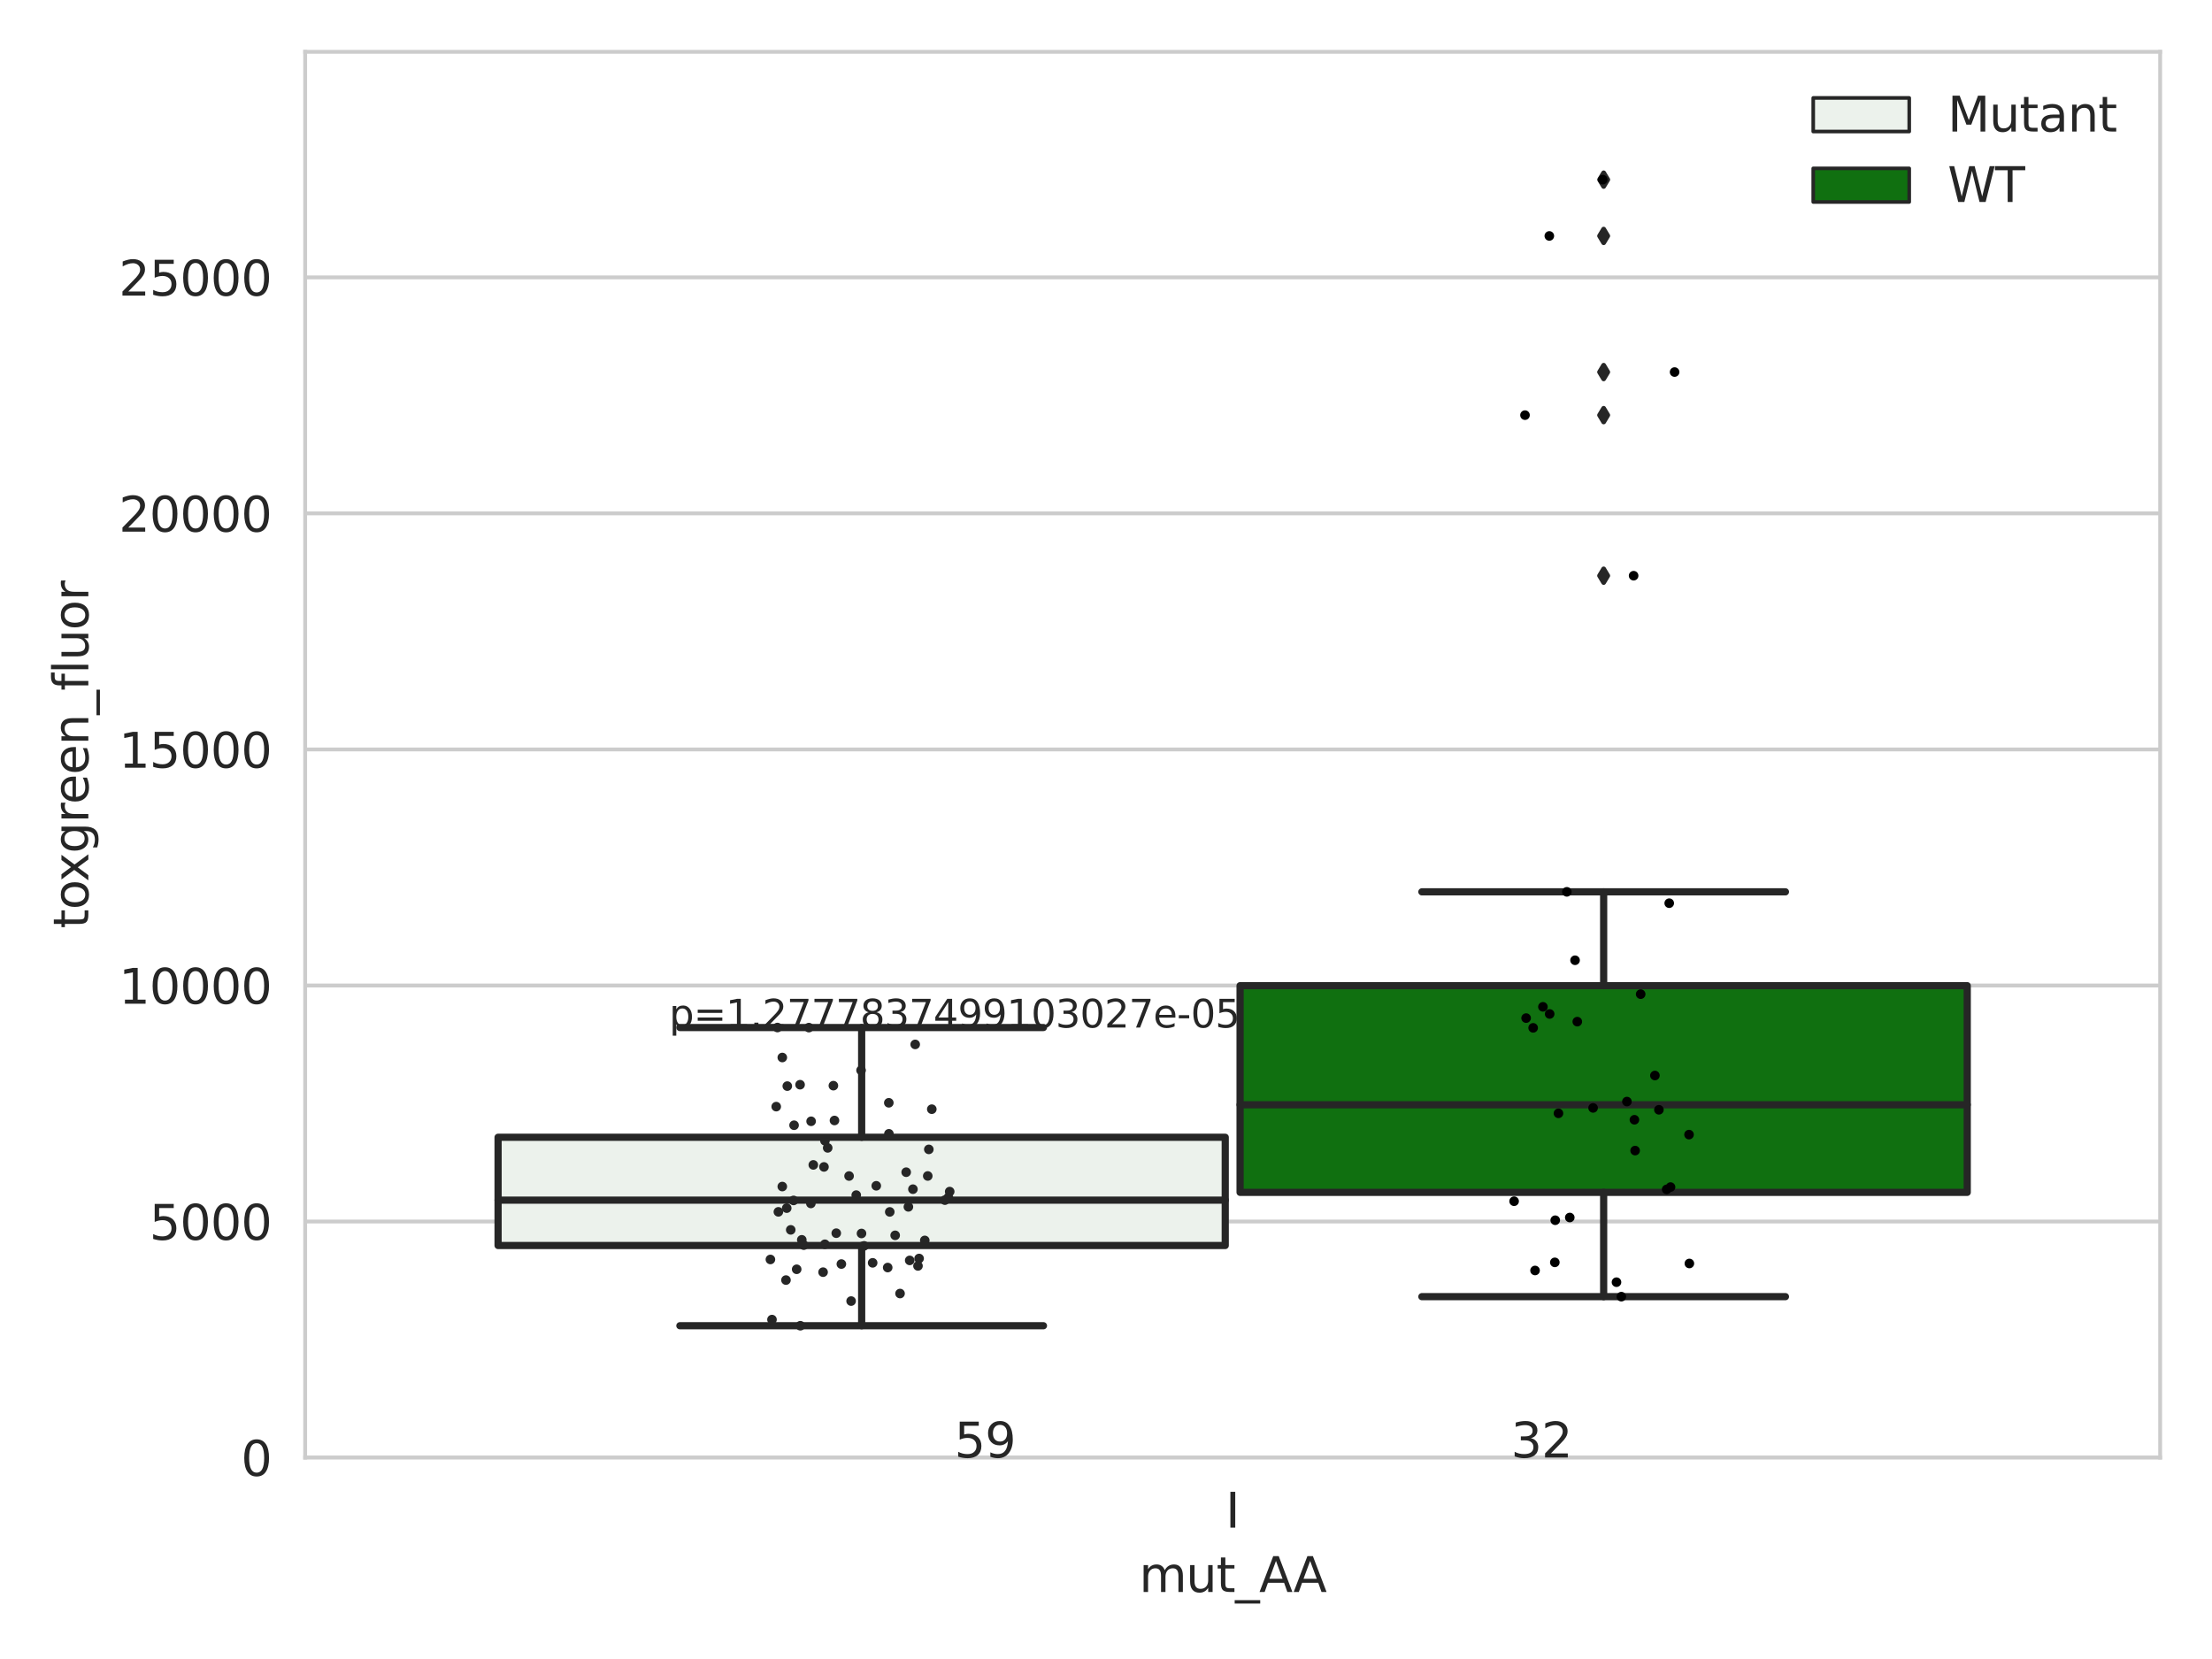 <?xml version="1.0" encoding="utf-8" standalone="no"?>
<!DOCTYPE svg PUBLIC "-//W3C//DTD SVG 1.1//EN"
  "http://www.w3.org/Graphics/SVG/1.1/DTD/svg11.dtd">
<svg xmlns:xlink="http://www.w3.org/1999/xlink" width="460.8pt" height="345.6pt" viewBox="0 0 460.8 345.6" xmlns="http://www.w3.org/2000/svg" version="1.1">
 <defs>
  <style type="text/css">*{stroke-linejoin: round; stroke-linecap: butt}</style>
 </defs>
 <g id="figure_1">
  <g id="patch_1">
   <path d="M 0 345.6 
L 460.8 345.6 
L 460.8 0 
L 0 0 
z
" style="fill: #ffffff"/>
  </g>
  <g id="axes_1">
   <g id="patch_2">
    <path d="M 63.571 303.64 
L 450 303.64 
L 450 10.8 
L 63.571 10.8 
z
" style="fill: #ffffff"/>
   </g>
   <g id="matplotlib.axis_1">
    <g id="xtick_1">
     <g id="text_1">
      <!-- I -->
      <g style="fill: #262626" transform="translate(255.311 318.238)scale(0.1 -0.1)">
       <defs>
        <path id="DejaVuSans-49" d="M 628 4666 
L 1259 4666 
L 1259 0 
L 628 0 
L 628 4666 
z
" transform="scale(0.016)"/>
       </defs>
       <use xlink:href="#DejaVuSans-49"/>
      </g>
     </g>
    </g>
    <g id="text_2">
     <!-- mut_AA -->
     <g style="fill: #262626" transform="translate(237.308 331.638)scale(0.1 -0.1)">
      <defs>
       <path id="DejaVuSans-6d" d="M 3328 2828 
Q 3544 3216 3844 3400 
Q 4144 3584 4550 3584 
Q 5097 3584 5394 3201 
Q 5691 2819 5691 2113 
L 5691 0 
L 5113 0 
L 5113 2094 
Q 5113 2597 4934 2840 
Q 4756 3084 4391 3084 
Q 3944 3084 3684 2787 
Q 3425 2491 3425 1978 
L 3425 0 
L 2847 0 
L 2847 2094 
Q 2847 2600 2669 2842 
Q 2491 3084 2119 3084 
Q 1678 3084 1418 2786 
Q 1159 2488 1159 1978 
L 1159 0 
L 581 0 
L 581 3500 
L 1159 3500 
L 1159 2956 
Q 1356 3278 1631 3431 
Q 1906 3584 2284 3584 
Q 2666 3584 2933 3390 
Q 3200 3197 3328 2828 
z
" transform="scale(0.016)"/>
       <path id="DejaVuSans-75" d="M 544 1381 
L 544 3500 
L 1119 3500 
L 1119 1403 
Q 1119 906 1312 657 
Q 1506 409 1894 409 
Q 2359 409 2629 706 
Q 2900 1003 2900 1516 
L 2900 3500 
L 3475 3500 
L 3475 0 
L 2900 0 
L 2900 538 
Q 2691 219 2414 64 
Q 2138 -91 1772 -91 
Q 1169 -91 856 284 
Q 544 659 544 1381 
z
M 1991 3584 
L 1991 3584 
z
" transform="scale(0.016)"/>
       <path id="DejaVuSans-74" d="M 1172 4494 
L 1172 3500 
L 2356 3500 
L 2356 3053 
L 1172 3053 
L 1172 1153 
Q 1172 725 1289 603 
Q 1406 481 1766 481 
L 2356 481 
L 2356 0 
L 1766 0 
Q 1100 0 847 248 
Q 594 497 594 1153 
L 594 3053 
L 172 3053 
L 172 3500 
L 594 3500 
L 594 4494 
L 1172 4494 
z
" transform="scale(0.016)"/>
       <path id="DejaVuSans-5f" d="M 3263 -1063 
L 3263 -1509 
L -63 -1509 
L -63 -1063 
L 3263 -1063 
z
" transform="scale(0.016)"/>
       <path id="DejaVuSans-41" d="M 2188 4044 
L 1331 1722 
L 3047 1722 
L 2188 4044 
z
M 1831 4666 
L 2547 4666 
L 4325 0 
L 3669 0 
L 3244 1197 
L 1141 1197 
L 716 0 
L 50 0 
L 1831 4666 
z
" transform="scale(0.016)"/>
      </defs>
      <use xlink:href="#DejaVuSans-6d"/>
      <use xlink:href="#DejaVuSans-75" x="97.412"/>
      <use xlink:href="#DejaVuSans-74" x="160.791"/>
      <use xlink:href="#DejaVuSans-5f" x="200"/>
      <use xlink:href="#DejaVuSans-41" x="250"/>
      <use xlink:href="#DejaVuSans-41" x="321.158"/>
     </g>
    </g>
   </g>
   <g id="matplotlib.axis_2">
    <g id="ytick_1">
     <g id="line2d_1">
      <path d="M 63.571 303.64 
L 450 303.64 
" clip-path="url(#p06ca9dc92d)" style="fill: none; stroke: #cccccc; stroke-width: 0.8; stroke-linecap: round"/>
     </g>
     <g id="text_3">
      <!-- 0 -->
      <g style="fill: #262626" transform="translate(50.209 307.439)scale(0.1 -0.1)">
       <defs>
        <path id="DejaVuSans-30" d="M 2034 4250 
Q 1547 4250 1301 3770 
Q 1056 3291 1056 2328 
Q 1056 1369 1301 889 
Q 1547 409 2034 409 
Q 2525 409 2770 889 
Q 3016 1369 3016 2328 
Q 3016 3291 2770 3770 
Q 2525 4250 2034 4250 
z
M 2034 4750 
Q 2819 4750 3233 4129 
Q 3647 3509 3647 2328 
Q 3647 1150 3233 529 
Q 2819 -91 2034 -91 
Q 1250 -91 836 529 
Q 422 1150 422 2328 
Q 422 3509 836 4129 
Q 1250 4750 2034 4750 
z
" transform="scale(0.016)"/>
       </defs>
       <use xlink:href="#DejaVuSans-30"/>
      </g>
     </g>
    </g>
    <g id="ytick_2">
     <g id="line2d_2">
      <path d="M 63.571 254.468 
L 450 254.468 
" clip-path="url(#p06ca9dc92d)" style="fill: none; stroke: #cccccc; stroke-width: 0.8; stroke-linecap: round"/>
     </g>
     <g id="text_4">
      <!-- 5000 -->
      <g style="fill: #262626" transform="translate(31.121 258.267)scale(0.1 -0.1)">
       <defs>
        <path id="DejaVuSans-35" d="M 691 4666 
L 3169 4666 
L 3169 4134 
L 1269 4134 
L 1269 2991 
Q 1406 3038 1543 3061 
Q 1681 3084 1819 3084 
Q 2600 3084 3056 2656 
Q 3513 2228 3513 1497 
Q 3513 744 3044 326 
Q 2575 -91 1722 -91 
Q 1428 -91 1123 -41 
Q 819 9 494 109 
L 494 744 
Q 775 591 1075 516 
Q 1375 441 1709 441 
Q 2250 441 2565 725 
Q 2881 1009 2881 1497 
Q 2881 1984 2565 2268 
Q 2250 2553 1709 2553 
Q 1456 2553 1204 2497 
Q 953 2441 691 2322 
L 691 4666 
z
" transform="scale(0.016)"/>
       </defs>
       <use xlink:href="#DejaVuSans-35"/>
       <use xlink:href="#DejaVuSans-30" x="63.623"/>
       <use xlink:href="#DejaVuSans-30" x="127.246"/>
       <use xlink:href="#DejaVuSans-30" x="190.869"/>
      </g>
     </g>
    </g>
    <g id="ytick_3">
     <g id="line2d_3">
      <path d="M 63.571 205.296 
L 450 205.296 
" clip-path="url(#p06ca9dc92d)" style="fill: none; stroke: #cccccc; stroke-width: 0.8; stroke-linecap: round"/>
     </g>
     <g id="text_5">
      <!-- 10000 -->
      <g style="fill: #262626" transform="translate(24.759 209.095)scale(0.1 -0.1)">
       <defs>
        <path id="DejaVuSans-31" d="M 794 531 
L 1825 531 
L 1825 4091 
L 703 3866 
L 703 4441 
L 1819 4666 
L 2450 4666 
L 2450 531 
L 3481 531 
L 3481 0 
L 794 0 
L 794 531 
z
" transform="scale(0.016)"/>
       </defs>
       <use xlink:href="#DejaVuSans-31"/>
       <use xlink:href="#DejaVuSans-30" x="63.623"/>
       <use xlink:href="#DejaVuSans-30" x="127.246"/>
       <use xlink:href="#DejaVuSans-30" x="190.869"/>
       <use xlink:href="#DejaVuSans-30" x="254.492"/>
      </g>
     </g>
    </g>
    <g id="ytick_4">
     <g id="line2d_4">
      <path d="M 63.571 156.124 
L 450 156.124 
" clip-path="url(#p06ca9dc92d)" style="fill: none; stroke: #cccccc; stroke-width: 0.8; stroke-linecap: round"/>
     </g>
     <g id="text_6">
      <!-- 15000 -->
      <g style="fill: #262626" transform="translate(24.759 159.923)scale(0.1 -0.1)">
       <use xlink:href="#DejaVuSans-31"/>
       <use xlink:href="#DejaVuSans-35" x="63.623"/>
       <use xlink:href="#DejaVuSans-30" x="127.246"/>
       <use xlink:href="#DejaVuSans-30" x="190.869"/>
       <use xlink:href="#DejaVuSans-30" x="254.492"/>
      </g>
     </g>
    </g>
    <g id="ytick_5">
     <g id="line2d_5">
      <path d="M 63.571 106.952 
L 450 106.952 
" clip-path="url(#p06ca9dc92d)" style="fill: none; stroke: #cccccc; stroke-width: 0.8; stroke-linecap: round"/>
     </g>
     <g id="text_7">
      <!-- 20000 -->
      <g style="fill: #262626" transform="translate(24.759 110.751)scale(0.1 -0.1)">
       <defs>
        <path id="DejaVuSans-32" d="M 1228 531 
L 3431 531 
L 3431 0 
L 469 0 
L 469 531 
Q 828 903 1448 1529 
Q 2069 2156 2228 2338 
Q 2531 2678 2651 2914 
Q 2772 3150 2772 3378 
Q 2772 3750 2511 3984 
Q 2250 4219 1831 4219 
Q 1534 4219 1204 4116 
Q 875 4013 500 3803 
L 500 4441 
Q 881 4594 1212 4672 
Q 1544 4750 1819 4750 
Q 2544 4750 2975 4387 
Q 3406 4025 3406 3419 
Q 3406 3131 3298 2873 
Q 3191 2616 2906 2266 
Q 2828 2175 2409 1742 
Q 1991 1309 1228 531 
z
" transform="scale(0.016)"/>
       </defs>
       <use xlink:href="#DejaVuSans-32"/>
       <use xlink:href="#DejaVuSans-30" x="63.623"/>
       <use xlink:href="#DejaVuSans-30" x="127.246"/>
       <use xlink:href="#DejaVuSans-30" x="190.869"/>
       <use xlink:href="#DejaVuSans-30" x="254.492"/>
      </g>
     </g>
    </g>
    <g id="ytick_6">
     <g id="line2d_6">
      <path d="M 63.571 57.78 
L 450 57.78 
" clip-path="url(#p06ca9dc92d)" style="fill: none; stroke: #cccccc; stroke-width: 0.8; stroke-linecap: round"/>
     </g>
     <g id="text_8">
      <!-- 25000 -->
      <g style="fill: #262626" transform="translate(24.759 61.58)scale(0.1 -0.1)">
       <use xlink:href="#DejaVuSans-32"/>
       <use xlink:href="#DejaVuSans-35" x="63.623"/>
       <use xlink:href="#DejaVuSans-30" x="127.246"/>
       <use xlink:href="#DejaVuSans-30" x="190.869"/>
       <use xlink:href="#DejaVuSans-30" x="254.492"/>
      </g>
     </g>
    </g>
    <g id="text_9">
     <!-- toxgreen_fluor -->
     <g style="fill: #262626" transform="translate(18.401 193.415)rotate(-90)scale(0.1 -0.1)">
      <defs>
       <path id="DejaVuSans-6f" d="M 1959 3097 
Q 1497 3097 1228 2736 
Q 959 2375 959 1747 
Q 959 1119 1226 758 
Q 1494 397 1959 397 
Q 2419 397 2687 759 
Q 2956 1122 2956 1747 
Q 2956 2369 2687 2733 
Q 2419 3097 1959 3097 
z
M 1959 3584 
Q 2709 3584 3137 3096 
Q 3566 2609 3566 1747 
Q 3566 888 3137 398 
Q 2709 -91 1959 -91 
Q 1206 -91 779 398 
Q 353 888 353 1747 
Q 353 2609 779 3096 
Q 1206 3584 1959 3584 
z
" transform="scale(0.016)"/>
       <path id="DejaVuSans-78" d="M 3513 3500 
L 2247 1797 
L 3578 0 
L 2900 0 
L 1881 1375 
L 863 0 
L 184 0 
L 1544 1831 
L 300 3500 
L 978 3500 
L 1906 2253 
L 2834 3500 
L 3513 3500 
z
" transform="scale(0.016)"/>
       <path id="DejaVuSans-67" d="M 2906 1791 
Q 2906 2416 2648 2759 
Q 2391 3103 1925 3103 
Q 1463 3103 1205 2759 
Q 947 2416 947 1791 
Q 947 1169 1205 825 
Q 1463 481 1925 481 
Q 2391 481 2648 825 
Q 2906 1169 2906 1791 
z
M 3481 434 
Q 3481 -459 3084 -895 
Q 2688 -1331 1869 -1331 
Q 1566 -1331 1297 -1286 
Q 1028 -1241 775 -1147 
L 775 -588 
Q 1028 -725 1275 -790 
Q 1522 -856 1778 -856 
Q 2344 -856 2625 -561 
Q 2906 -266 2906 331 
L 2906 616 
Q 2728 306 2450 153 
Q 2172 0 1784 0 
Q 1141 0 747 490 
Q 353 981 353 1791 
Q 353 2603 747 3093 
Q 1141 3584 1784 3584 
Q 2172 3584 2450 3431 
Q 2728 3278 2906 2969 
L 2906 3500 
L 3481 3500 
L 3481 434 
z
" transform="scale(0.016)"/>
       <path id="DejaVuSans-72" d="M 2631 2963 
Q 2534 3019 2420 3045 
Q 2306 3072 2169 3072 
Q 1681 3072 1420 2755 
Q 1159 2438 1159 1844 
L 1159 0 
L 581 0 
L 581 3500 
L 1159 3500 
L 1159 2956 
Q 1341 3275 1631 3429 
Q 1922 3584 2338 3584 
Q 2397 3584 2469 3576 
Q 2541 3569 2628 3553 
L 2631 2963 
z
" transform="scale(0.016)"/>
       <path id="DejaVuSans-65" d="M 3597 1894 
L 3597 1613 
L 953 1613 
Q 991 1019 1311 708 
Q 1631 397 2203 397 
Q 2534 397 2845 478 
Q 3156 559 3463 722 
L 3463 178 
Q 3153 47 2828 -22 
Q 2503 -91 2169 -91 
Q 1331 -91 842 396 
Q 353 884 353 1716 
Q 353 2575 817 3079 
Q 1281 3584 2069 3584 
Q 2775 3584 3186 3129 
Q 3597 2675 3597 1894 
z
M 3022 2063 
Q 3016 2534 2758 2815 
Q 2500 3097 2075 3097 
Q 1594 3097 1305 2825 
Q 1016 2553 972 2059 
L 3022 2063 
z
" transform="scale(0.016)"/>
       <path id="DejaVuSans-6e" d="M 3513 2113 
L 3513 0 
L 2938 0 
L 2938 2094 
Q 2938 2591 2744 2837 
Q 2550 3084 2163 3084 
Q 1697 3084 1428 2787 
Q 1159 2491 1159 1978 
L 1159 0 
L 581 0 
L 581 3500 
L 1159 3500 
L 1159 2956 
Q 1366 3272 1645 3428 
Q 1925 3584 2291 3584 
Q 2894 3584 3203 3211 
Q 3513 2838 3513 2113 
z
" transform="scale(0.016)"/>
       <path id="DejaVuSans-66" d="M 2375 4863 
L 2375 4384 
L 1825 4384 
Q 1516 4384 1395 4259 
Q 1275 4134 1275 3809 
L 1275 3500 
L 2222 3500 
L 2222 3053 
L 1275 3053 
L 1275 0 
L 697 0 
L 697 3053 
L 147 3053 
L 147 3500 
L 697 3500 
L 697 3744 
Q 697 4328 969 4595 
Q 1241 4863 1831 4863 
L 2375 4863 
z
" transform="scale(0.016)"/>
       <path id="DejaVuSans-6c" d="M 603 4863 
L 1178 4863 
L 1178 0 
L 603 0 
L 603 4863 
z
" transform="scale(0.016)"/>
      </defs>
      <use xlink:href="#DejaVuSans-74"/>
      <use xlink:href="#DejaVuSans-6f" x="39.209"/>
      <use xlink:href="#DejaVuSans-78" x="97.266"/>
      <use xlink:href="#DejaVuSans-67" x="156.445"/>
      <use xlink:href="#DejaVuSans-72" x="219.922"/>
      <use xlink:href="#DejaVuSans-65" x="258.785"/>
      <use xlink:href="#DejaVuSans-65" x="320.309"/>
      <use xlink:href="#DejaVuSans-6e" x="381.832"/>
      <use xlink:href="#DejaVuSans-5f" x="445.211"/>
      <use xlink:href="#DejaVuSans-66" x="495.211"/>
      <use xlink:href="#DejaVuSans-6c" x="530.416"/>
      <use xlink:href="#DejaVuSans-75" x="558.199"/>
      <use xlink:href="#DejaVuSans-6f" x="621.578"/>
      <use xlink:href="#DejaVuSans-72" x="682.76"/>
     </g>
    </g>
   </g>
   <g id="patch_3">
    <path d="M 103.76 259.462 
L 255.24 259.462 
L 255.24 236.916 
L 103.76 236.916 
L 103.76 259.462 
z
" clip-path="url(#p06ca9dc92d)" style="fill: #ecf2ec; stroke: #262626; stroke-width: 1.5; stroke-linejoin: miter"/>
   </g>
   <g id="patch_4">
    <path d="M 258.331 248.389 
L 409.811 248.389 
L 409.811 205.337 
L 258.331 205.337 
L 258.331 248.389 
z
" clip-path="url(#p06ca9dc92d)" style="fill: #107010; stroke: #262626; stroke-width: 1.5; stroke-linejoin: miter"/>
   </g>
   <g id="patch_5">
    <path d="M 256.786 303.64 
L 256.786 303.64 
L 256.786 303.64 
L 256.786 303.64 
z
" clip-path="url(#p06ca9dc92d)" style="fill: #ecf2ec; stroke: #262626; stroke-width: 0.75; stroke-linejoin: miter"/>
   </g>
   <g id="patch_6">
    <path d="M 256.786 303.64 
L 256.786 303.64 
L 256.786 303.64 
L 256.786 303.64 
z
" clip-path="url(#p06ca9dc92d)" style="fill: #107010; stroke: #262626; stroke-width: 0.75; stroke-linejoin: miter"/>
   </g>
   <g id="PathCollection_1"/>
   <g id="PathCollection_2"/>
   <g id="line2d_7">
    <path d="M 179.5 259.462 
L 179.5 276.173 
" clip-path="url(#p06ca9dc92d)" style="fill: none; stroke: #262626; stroke-width: 1.5; stroke-linecap: round"/>
   </g>
   <g id="line2d_8">
    <path d="M 179.5 236.916 
L 179.5 214.052 
" clip-path="url(#p06ca9dc92d)" style="fill: none; stroke: #262626; stroke-width: 1.5; stroke-linecap: round"/>
   </g>
   <g id="line2d_9">
    <path d="M 141.63 276.173 
L 217.37 276.173 
" clip-path="url(#p06ca9dc92d)" style="fill: none; stroke: #262626; stroke-width: 1.5; stroke-linecap: round"/>
   </g>
   <g id="line2d_10">
    <path d="M 141.63 214.052 
L 217.37 214.052 
" clip-path="url(#p06ca9dc92d)" style="fill: none; stroke: #262626; stroke-width: 1.5; stroke-linecap: round"/>
   </g>
   <g id="line2d_11"/>
   <g id="line2d_12">
    <path d="M 334.071 248.389 
L 334.071 270.116 
" clip-path="url(#p06ca9dc92d)" style="fill: none; stroke: #262626; stroke-width: 1.5; stroke-linecap: round"/>
   </g>
   <g id="line2d_13">
    <path d="M 334.071 205.337 
L 334.071 185.786 
" clip-path="url(#p06ca9dc92d)" style="fill: none; stroke: #262626; stroke-width: 1.5; stroke-linecap: round"/>
   </g>
   <g id="line2d_14">
    <path d="M 296.201 270.116 
L 371.941 270.116 
" clip-path="url(#p06ca9dc92d)" style="fill: none; stroke: #262626; stroke-width: 1.5; stroke-linecap: round"/>
   </g>
   <g id="line2d_15">
    <path d="M 296.201 185.786 
L 371.941 185.786 
" clip-path="url(#p06ca9dc92d)" style="fill: none; stroke: #262626; stroke-width: 1.5; stroke-linecap: round"/>
   </g>
   <g id="line2d_16">
    <defs>
     <path id="m642e082d88" d="M -0 1.414 
L 0.849 0 
L 0 -1.414 
L -0.849 -0 
z
" style="stroke: #262626; stroke-linejoin: miter"/>
    </defs>
    <g clip-path="url(#p06ca9dc92d)">
     <use xlink:href="#m642e082d88" x="334.071" y="77.508" style="fill: #262626; stroke: #262626; stroke-linejoin: miter"/>
     <use xlink:href="#m642e082d88" x="334.071" y="86.48" style="fill: #262626; stroke: #262626; stroke-linejoin: miter"/>
     <use xlink:href="#m642e082d88" x="334.071" y="49.151" style="fill: #262626; stroke: #262626; stroke-linejoin: miter"/>
     <use xlink:href="#m642e082d88" x="334.071" y="119.93" style="fill: #262626; stroke: #262626; stroke-linejoin: miter"/>
     <use xlink:href="#m642e082d88" x="334.071" y="37.422" style="fill: #262626; stroke: #262626; stroke-linejoin: miter"/>
    </g>
   </g>
   <g id="line2d_17">
    <path d="M 103.76 250.008 
L 255.24 250.008 
" clip-path="url(#p06ca9dc92d)" style="fill: none; stroke: #262626; stroke-width: 1.5; stroke-linecap: round"/>
   </g>
   <g id="line2d_18">
    <path d="M 258.331 230.137 
L 409.811 230.137 
" clip-path="url(#p06ca9dc92d)" style="fill: none; stroke: #262626; stroke-width: 1.5; stroke-linecap: round"/>
   </g>
   <g id="patch_7">
    <path d="M 63.571 303.64 
L 63.571 10.8 
" style="fill: none; stroke: #cccccc; stroke-width: 0.8; stroke-linejoin: miter; stroke-linecap: square"/>
   </g>
   <g id="patch_8">
    <path d="M 450 303.64 
L 450 10.8 
" style="fill: none; stroke: #cccccc; stroke-width: 0.8; stroke-linejoin: miter; stroke-linecap: square"/>
   </g>
   <g id="patch_9">
    <path d="M 63.571 303.64 
L 450 303.64 
" style="fill: none; stroke: #cccccc; stroke-width: 0.8; stroke-linejoin: miter; stroke-linecap: square"/>
   </g>
   <g id="patch_10">
    <path d="M 63.571 10.8 
L 450 10.8 
" style="fill: none; stroke: #cccccc; stroke-width: 0.8; stroke-linejoin: miter; stroke-linecap: square"/>
   </g>
   <g id="PathCollection_3">
    <defs>
     <path id="C0_0_e469d2f96b" d="M 0 1 
C 0.265 1 0.52 0.895 0.707 0.707 
C 0.895 0.52 1 0.265 1 -0 
C 1 -0.265 0.895 -0.52 0.707 -0.707 
C 0.52 -0.895 0.265 -1 0 -1 
C -0.265 -1 -0.52 -0.895 -0.707 -0.707 
C -0.895 -0.52 -1 -0.265 -1 0 
C -1 0.265 -0.895 0.52 -0.707 0.707 
C -0.52 0.895 -0.265 1 0 1 
z
"/>
    </defs>
    <g clip-path="url(#p06ca9dc92d)">
     <use xlink:href="#C0_0_e469d2f96b" x="185.156" y="229.732" style="fill: #262626"/>
    </g>
    <g clip-path="url(#p06ca9dc92d)">
     <use xlink:href="#C0_0_e469d2f96b" x="187.495" y="269.466" style="fill: #262626"/>
    </g>
    <g clip-path="url(#p06ca9dc92d)">
     <use xlink:href="#C0_0_e469d2f96b" x="197.562" y="249.455" style="fill: #262626"/>
    </g>
    <g clip-path="url(#p06ca9dc92d)">
     <use xlink:href="#C0_0_e469d2f96b" x="171.463" y="265.014" style="fill: #262626"/>
    </g>
    <g clip-path="url(#p06ca9dc92d)">
     <use xlink:href="#C0_0_e469d2f96b" x="190.653" y="217.57" style="fill: #262626"/>
    </g>
    <g clip-path="url(#p06ca9dc92d)">
     <use xlink:href="#C0_0_e469d2f96b" x="191.466" y="262.169" style="fill: #262626"/>
    </g>
    <g clip-path="url(#p06ca9dc92d)">
     <use xlink:href="#C0_0_e469d2f96b" x="167.443" y="259.383" style="fill: #262626"/>
    </g>
    <g clip-path="url(#p06ca9dc92d)">
     <use xlink:href="#C0_0_e469d2f96b" x="190.179" y="247.727" style="fill: #262626"/>
    </g>
    <g clip-path="url(#p06ca9dc92d)">
     <use xlink:href="#C0_0_e469d2f96b" x="181.789" y="263.071" style="fill: #262626"/>
    </g>
    <g clip-path="url(#p06ca9dc92d)">
     <use xlink:href="#C0_0_e469d2f96b" x="171.854" y="237.638" style="fill: #262626"/>
    </g>
    <g clip-path="url(#p06ca9dc92d)">
     <use xlink:href="#C0_0_e469d2f96b" x="175.272" y="263.323" style="fill: #262626"/>
    </g>
    <g clip-path="url(#p06ca9dc92d)">
     <use xlink:href="#C0_0_e469d2f96b" x="163.888" y="251.678" style="fill: #262626"/>
    </g>
    <g clip-path="url(#p06ca9dc92d)">
     <use xlink:href="#C0_0_e469d2f96b" x="179.376" y="222.967" style="fill: #262626"/>
    </g>
    <g clip-path="url(#p06ca9dc92d)">
     <use xlink:href="#C0_0_e469d2f96b" x="178.37" y="248.964" style="fill: #262626"/>
    </g>
    <g clip-path="url(#p06ca9dc92d)">
     <use xlink:href="#C0_0_e469d2f96b" x="192.648" y="258.4" style="fill: #262626"/>
    </g>
    <g clip-path="url(#p06ca9dc92d)">
     <use xlink:href="#C0_0_e469d2f96b" x="164.007" y="226.255" style="fill: #262626"/>
    </g>
    <g clip-path="url(#p06ca9dc92d)">
     <use xlink:href="#C0_0_e469d2f96b" x="185.178" y="236.193" style="fill: #262626"/>
    </g>
    <g clip-path="url(#p06ca9dc92d)">
     <use xlink:href="#C0_0_e469d2f96b" x="165.42" y="234.407" style="fill: #262626"/>
    </g>
    <g clip-path="url(#p06ca9dc92d)">
     <use xlink:href="#C0_0_e469d2f96b" x="168.918" y="250.7" style="fill: #262626"/>
    </g>
    <g clip-path="url(#p06ca9dc92d)">
     <use xlink:href="#C0_0_e469d2f96b" x="168.97" y="233.584" style="fill: #262626"/>
    </g>
    <g clip-path="url(#p06ca9dc92d)">
     <use xlink:href="#C0_0_e469d2f96b" x="193.49" y="239.437" style="fill: #262626"/>
    </g>
    <g clip-path="url(#p06ca9dc92d)">
     <use xlink:href="#C0_0_e469d2f96b" x="163.733" y="266.663" style="fill: #262626"/>
    </g>
    <g clip-path="url(#p06ca9dc92d)">
     <use xlink:href="#C0_0_e469d2f96b" x="186.479" y="257.341" style="fill: #262626"/>
    </g>
    <g clip-path="url(#p06ca9dc92d)">
     <use xlink:href="#C0_0_e469d2f96b" x="162.966" y="247.179" style="fill: #262626"/>
    </g>
    <g clip-path="url(#p06ca9dc92d)">
     <use xlink:href="#C0_0_e469d2f96b" x="164.724" y="256.203" style="fill: #262626"/>
    </g>
    <g clip-path="url(#p06ca9dc92d)">
     <use xlink:href="#C0_0_e469d2f96b" x="161.702" y="230.53" style="fill: #262626"/>
    </g>
    <g clip-path="url(#p06ca9dc92d)">
     <use xlink:href="#C0_0_e469d2f96b" x="172.425" y="239.124" style="fill: #262626"/>
    </g>
    <g clip-path="url(#p06ca9dc92d)">
     <use xlink:href="#C0_0_e469d2f96b" x="173.837" y="233.418" style="fill: #262626"/>
    </g>
    <g clip-path="url(#p06ca9dc92d)">
     <use xlink:href="#C0_0_e469d2f96b" x="194.11" y="231.064" style="fill: #262626"/>
    </g>
    <g clip-path="url(#p06ca9dc92d)">
     <use xlink:href="#C0_0_e469d2f96b" x="173.61" y="226.163" style="fill: #262626"/>
    </g>
    <g clip-path="url(#p06ca9dc92d)">
     <use xlink:href="#C0_0_e469d2f96b" x="184.923" y="264.053" style="fill: #262626"/>
    </g>
    <g clip-path="url(#p06ca9dc92d)">
     <use xlink:href="#C0_0_e469d2f96b" x="182.543" y="247.023" style="fill: #262626"/>
    </g>
    <g clip-path="url(#p06ca9dc92d)">
     <use xlink:href="#C0_0_e469d2f96b" x="162.969" y="220.296" style="fill: #262626"/>
    </g>
    <g clip-path="url(#p06ca9dc92d)">
     <use xlink:href="#C0_0_e469d2f96b" x="167.026" y="258.277" style="fill: #262626"/>
    </g>
    <g clip-path="url(#p06ca9dc92d)">
     <use xlink:href="#C0_0_e469d2f96b" x="165.962" y="264.414" style="fill: #262626"/>
    </g>
    <g clip-path="url(#p06ca9dc92d)">
     <use xlink:href="#C0_0_e469d2f96b" x="179.467" y="256.954" style="fill: #262626"/>
    </g>
    <g clip-path="url(#p06ca9dc92d)">
     <use xlink:href="#C0_0_e469d2f96b" x="193.268" y="244.977" style="fill: #262626"/>
    </g>
    <g clip-path="url(#p06ca9dc92d)">
     <use xlink:href="#C0_0_e469d2f96b" x="180.007" y="259.54" style="fill: #262626"/>
    </g>
    <g clip-path="url(#p06ca9dc92d)">
     <use xlink:href="#C0_0_e469d2f96b" x="191.232" y="263.716" style="fill: #262626"/>
    </g>
    <g clip-path="url(#p06ca9dc92d)">
     <use xlink:href="#C0_0_e469d2f96b" x="160.818" y="274.893" style="fill: #262626"/>
    </g>
    <g clip-path="url(#p06ca9dc92d)">
     <use xlink:href="#C0_0_e469d2f96b" x="189.235" y="251.411" style="fill: #262626"/>
    </g>
    <g clip-path="url(#p06ca9dc92d)">
     <use xlink:href="#C0_0_e469d2f96b" x="169.426" y="242.669" style="fill: #262626"/>
    </g>
    <g clip-path="url(#p06ca9dc92d)">
     <use xlink:href="#C0_0_e469d2f96b" x="166.671" y="225.963" style="fill: #262626"/>
    </g>
    <g clip-path="url(#p06ca9dc92d)">
     <use xlink:href="#C0_0_e469d2f96b" x="168.502" y="214.069" style="fill: #262626"/>
    </g>
    <g clip-path="url(#p06ca9dc92d)">
     <use xlink:href="#C0_0_e469d2f96b" x="160.491" y="262.369" style="fill: #262626"/>
    </g>
    <g clip-path="url(#p06ca9dc92d)">
     <use xlink:href="#C0_0_e469d2f96b" x="189.508" y="262.565" style="fill: #262626"/>
    </g>
    <g clip-path="url(#p06ca9dc92d)">
     <use xlink:href="#C0_0_e469d2f96b" x="161.958" y="214.052" style="fill: #262626"/>
    </g>
    <g clip-path="url(#p06ca9dc92d)">
     <use xlink:href="#C0_0_e469d2f96b" x="177.304" y="271.035" style="fill: #262626"/>
    </g>
    <g clip-path="url(#p06ca9dc92d)">
     <use xlink:href="#C0_0_e469d2f96b" x="171.649" y="243.09" style="fill: #262626"/>
    </g>
    <g clip-path="url(#p06ca9dc92d)">
     <use xlink:href="#C0_0_e469d2f96b" x="171.839" y="259.204" style="fill: #262626"/>
    </g>
    <g clip-path="url(#p06ca9dc92d)">
     <use xlink:href="#C0_0_e469d2f96b" x="166.726" y="276.173" style="fill: #262626"/>
    </g>
    <g clip-path="url(#p06ca9dc92d)">
     <use xlink:href="#C0_0_e469d2f96b" x="176.879" y="244.987" style="fill: #262626"/>
    </g>
    <g clip-path="url(#p06ca9dc92d)">
     <use xlink:href="#C0_0_e469d2f96b" x="197.84" y="248.228" style="fill: #262626"/>
    </g>
    <g clip-path="url(#p06ca9dc92d)">
     <use xlink:href="#C0_0_e469d2f96b" x="162.152" y="252.448" style="fill: #262626"/>
    </g>
    <g clip-path="url(#p06ca9dc92d)">
     <use xlink:href="#C0_0_e469d2f96b" x="165.313" y="250.072" style="fill: #262626"/>
    </g>
    <g clip-path="url(#p06ca9dc92d)">
     <use xlink:href="#C0_0_e469d2f96b" x="196.842" y="250.008" style="fill: #262626"/>
    </g>
    <g clip-path="url(#p06ca9dc92d)">
     <use xlink:href="#C0_0_e469d2f96b" x="185.354" y="252.462" style="fill: #262626"/>
    </g>
    <g clip-path="url(#p06ca9dc92d)">
     <use xlink:href="#C0_0_e469d2f96b" x="174.208" y="256.894" style="fill: #262626"/>
    </g>
    <g clip-path="url(#p06ca9dc92d)">
     <use xlink:href="#C0_0_e469d2f96b" x="188.774" y="244.191" style="fill: #262626"/>
    </g>
   </g>
   <g id="PathCollection_4">
    <defs>
     <path id="C1_0_f2b5effe63" d="M 0 1 
C 0.265 1 0.52 0.895 0.707 0.707 
C 0.895 0.52 1 0.265 1 -0 
C 1 -0.265 0.895 -0.52 0.707 -0.707 
C 0.52 -0.895 0.265 -1 0 -1 
C -0.265 -1 -0.52 -0.895 -0.707 -0.707 
C -0.895 -0.52 -1 -0.265 -1 0 
C -1 0.265 -0.895 0.52 -0.707 0.707 
C -0.52 0.895 -0.265 1 0 1 
z
"/>
    </defs>
    <g clip-path="url(#p06ca9dc92d)">
     <use xlink:href="#C1_0_f2b5effe63" x="328.112" y="200.04"/>
    </g>
    <g clip-path="url(#p06ca9dc92d)">
     <use xlink:href="#C1_0_f2b5effe63" x="322.823" y="211.229"/>
    </g>
    <g clip-path="url(#p06ca9dc92d)">
     <use xlink:href="#C1_0_f2b5effe63" x="327.012" y="253.629"/>
    </g>
    <g clip-path="url(#p06ca9dc92d)">
     <use xlink:href="#C1_0_f2b5effe63" x="337.757" y="270.116"/>
    </g>
    <g clip-path="url(#p06ca9dc92d)">
     <use xlink:href="#C1_0_f2b5effe63" x="326.404" y="185.786"/>
    </g>
    <g clip-path="url(#p06ca9dc92d)">
     <use xlink:href="#C1_0_f2b5effe63" x="340.48" y="233.268"/>
    </g>
    <g clip-path="url(#p06ca9dc92d)">
     <use xlink:href="#C1_0_f2b5effe63" x="319.382" y="214.12"/>
    </g>
    <g clip-path="url(#p06ca9dc92d)">
     <use xlink:href="#C1_0_f2b5effe63" x="323.984" y="254.196"/>
    </g>
    <g clip-path="url(#p06ca9dc92d)">
     <use xlink:href="#C1_0_f2b5effe63" x="351.855" y="236.36"/>
    </g>
    <g clip-path="url(#p06ca9dc92d)">
     <use xlink:href="#C1_0_f2b5effe63" x="338.916" y="229.476"/>
    </g>
    <g clip-path="url(#p06ca9dc92d)">
     <use xlink:href="#C1_0_f2b5effe63" x="336.745" y="267.103"/>
    </g>
    <g clip-path="url(#p06ca9dc92d)">
     <use xlink:href="#C1_0_f2b5effe63" x="319.78" y="264.664"/>
    </g>
    <g clip-path="url(#p06ca9dc92d)">
     <use xlink:href="#C1_0_f2b5effe63" x="315.415" y="250.237"/>
    </g>
    <g clip-path="url(#p06ca9dc92d)">
     <use xlink:href="#C1_0_f2b5effe63" x="348.85" y="77.508"/>
    </g>
    <g clip-path="url(#p06ca9dc92d)">
     <use xlink:href="#C1_0_f2b5effe63" x="317.686" y="86.48"/>
    </g>
    <g clip-path="url(#p06ca9dc92d)">
     <use xlink:href="#C1_0_f2b5effe63" x="323.899" y="262.973"/>
    </g>
    <g clip-path="url(#p06ca9dc92d)">
     <use xlink:href="#C1_0_f2b5effe63" x="321.42" y="209.74"/>
    </g>
    <g clip-path="url(#p06ca9dc92d)">
     <use xlink:href="#C1_0_f2b5effe63" x="344.749" y="224.05"/>
    </g>
    <g clip-path="url(#p06ca9dc92d)">
     <use xlink:href="#C1_0_f2b5effe63" x="347.196" y="247.773"/>
    </g>
    <g clip-path="url(#p06ca9dc92d)">
     <use xlink:href="#C1_0_f2b5effe63" x="340.626" y="239.689"/>
    </g>
    <g clip-path="url(#p06ca9dc92d)">
     <use xlink:href="#C1_0_f2b5effe63" x="322.753" y="49.151"/>
    </g>
    <g clip-path="url(#p06ca9dc92d)">
     <use xlink:href="#C1_0_f2b5effe63" x="324.655" y="231.926"/>
    </g>
    <g clip-path="url(#p06ca9dc92d)">
     <use xlink:href="#C1_0_f2b5effe63" x="345.581" y="231.191"/>
    </g>
    <g clip-path="url(#p06ca9dc92d)">
     <use xlink:href="#C1_0_f2b5effe63" x="348.003" y="247.289"/>
    </g>
    <g clip-path="url(#p06ca9dc92d)">
     <use xlink:href="#C1_0_f2b5effe63" x="328.578" y="212.828"/>
    </g>
    <g clip-path="url(#p06ca9dc92d)">
     <use xlink:href="#C1_0_f2b5effe63" x="340.313" y="119.93"/>
    </g>
    <g clip-path="url(#p06ca9dc92d)">
     <use xlink:href="#C1_0_f2b5effe63" x="341.782" y="207.103"/>
    </g>
    <g clip-path="url(#p06ca9dc92d)">
     <use xlink:href="#C1_0_f2b5effe63" x="333.893" y="37.422"/>
    </g>
    <g clip-path="url(#p06ca9dc92d)">
     <use xlink:href="#C1_0_f2b5effe63" x="331.87" y="230.797"/>
    </g>
    <g clip-path="url(#p06ca9dc92d)">
     <use xlink:href="#C1_0_f2b5effe63" x="351.927" y="263.206"/>
    </g>
    <g clip-path="url(#p06ca9dc92d)">
     <use xlink:href="#C1_0_f2b5effe63" x="347.73" y="188.151"/>
    </g>
    <g clip-path="url(#p06ca9dc92d)">
     <use xlink:href="#C1_0_f2b5effe63" x="317.919" y="212.087"/>
    </g>
   </g>
   <g id="text_10">
    <!-- 59 -->
    <g style="fill: #262626" transform="translate(198.821 303.624)scale(0.1 -0.1)">
     <defs>
      <path id="DejaVuSans-39" d="M 703 97 
L 703 672 
Q 941 559 1184 500 
Q 1428 441 1663 441 
Q 2288 441 2617 861 
Q 2947 1281 2994 2138 
Q 2813 1869 2534 1725 
Q 2256 1581 1919 1581 
Q 1219 1581 811 2004 
Q 403 2428 403 3163 
Q 403 3881 828 4315 
Q 1253 4750 1959 4750 
Q 2769 4750 3195 4129 
Q 3622 3509 3622 2328 
Q 3622 1225 3098 567 
Q 2575 -91 1691 -91 
Q 1453 -91 1209 -44 
Q 966 3 703 97 
z
M 1959 2075 
Q 2384 2075 2632 2365 
Q 2881 2656 2881 3163 
Q 2881 3666 2632 3958 
Q 2384 4250 1959 4250 
Q 1534 4250 1286 3958 
Q 1038 3666 1038 3163 
Q 1038 2656 1286 2365 
Q 1534 2075 1959 2075 
z
" transform="scale(0.016)"/>
     </defs>
     <use xlink:href="#DejaVuSans-35"/>
     <use xlink:href="#DejaVuSans-39" x="63.623"/>
    </g>
   </g>
   <g id="text_11">
    <!-- p=1.2777837499103027e-05 -->
    <g style="fill: #262626" transform="translate(139.399 214.051)scale(0.08 -0.08)">
     <defs>
      <path id="DejaVuSans-70" d="M 1159 525 
L 1159 -1331 
L 581 -1331 
L 581 3500 
L 1159 3500 
L 1159 2969 
Q 1341 3281 1617 3432 
Q 1894 3584 2278 3584 
Q 2916 3584 3314 3078 
Q 3713 2572 3713 1747 
Q 3713 922 3314 415 
Q 2916 -91 2278 -91 
Q 1894 -91 1617 61 
Q 1341 213 1159 525 
z
M 3116 1747 
Q 3116 2381 2855 2742 
Q 2594 3103 2138 3103 
Q 1681 3103 1420 2742 
Q 1159 2381 1159 1747 
Q 1159 1113 1420 752 
Q 1681 391 2138 391 
Q 2594 391 2855 752 
Q 3116 1113 3116 1747 
z
" transform="scale(0.016)"/>
      <path id="DejaVuSans-3d" d="M 678 2906 
L 4684 2906 
L 4684 2381 
L 678 2381 
L 678 2906 
z
M 678 1631 
L 4684 1631 
L 4684 1100 
L 678 1100 
L 678 1631 
z
" transform="scale(0.016)"/>
      <path id="DejaVuSans-2e" d="M 684 794 
L 1344 794 
L 1344 0 
L 684 0 
L 684 794 
z
" transform="scale(0.016)"/>
      <path id="DejaVuSans-37" d="M 525 4666 
L 3525 4666 
L 3525 4397 
L 1831 0 
L 1172 0 
L 2766 4134 
L 525 4134 
L 525 4666 
z
" transform="scale(0.016)"/>
      <path id="DejaVuSans-38" d="M 2034 2216 
Q 1584 2216 1326 1975 
Q 1069 1734 1069 1313 
Q 1069 891 1326 650 
Q 1584 409 2034 409 
Q 2484 409 2743 651 
Q 3003 894 3003 1313 
Q 3003 1734 2745 1975 
Q 2488 2216 2034 2216 
z
M 1403 2484 
Q 997 2584 770 2862 
Q 544 3141 544 3541 
Q 544 4100 942 4425 
Q 1341 4750 2034 4750 
Q 2731 4750 3128 4425 
Q 3525 4100 3525 3541 
Q 3525 3141 3298 2862 
Q 3072 2584 2669 2484 
Q 3125 2378 3379 2068 
Q 3634 1759 3634 1313 
Q 3634 634 3220 271 
Q 2806 -91 2034 -91 
Q 1263 -91 848 271 
Q 434 634 434 1313 
Q 434 1759 690 2068 
Q 947 2378 1403 2484 
z
M 1172 3481 
Q 1172 3119 1398 2916 
Q 1625 2713 2034 2713 
Q 2441 2713 2670 2916 
Q 2900 3119 2900 3481 
Q 2900 3844 2670 4047 
Q 2441 4250 2034 4250 
Q 1625 4250 1398 4047 
Q 1172 3844 1172 3481 
z
" transform="scale(0.016)"/>
      <path id="DejaVuSans-33" d="M 2597 2516 
Q 3050 2419 3304 2112 
Q 3559 1806 3559 1356 
Q 3559 666 3084 287 
Q 2609 -91 1734 -91 
Q 1441 -91 1130 -33 
Q 819 25 488 141 
L 488 750 
Q 750 597 1062 519 
Q 1375 441 1716 441 
Q 2309 441 2620 675 
Q 2931 909 2931 1356 
Q 2931 1769 2642 2001 
Q 2353 2234 1838 2234 
L 1294 2234 
L 1294 2753 
L 1863 2753 
Q 2328 2753 2575 2939 
Q 2822 3125 2822 3475 
Q 2822 3834 2567 4026 
Q 2313 4219 1838 4219 
Q 1578 4219 1281 4162 
Q 984 4106 628 3988 
L 628 4550 
Q 988 4650 1302 4700 
Q 1616 4750 1894 4750 
Q 2613 4750 3031 4423 
Q 3450 4097 3450 3541 
Q 3450 3153 3228 2886 
Q 3006 2619 2597 2516 
z
" transform="scale(0.016)"/>
      <path id="DejaVuSans-34" d="M 2419 4116 
L 825 1625 
L 2419 1625 
L 2419 4116 
z
M 2253 4666 
L 3047 4666 
L 3047 1625 
L 3713 1625 
L 3713 1100 
L 3047 1100 
L 3047 0 
L 2419 0 
L 2419 1100 
L 313 1100 
L 313 1709 
L 2253 4666 
z
" transform="scale(0.016)"/>
      <path id="DejaVuSans-2d" d="M 313 2009 
L 1997 2009 
L 1997 1497 
L 313 1497 
L 313 2009 
z
" transform="scale(0.016)"/>
     </defs>
     <use xlink:href="#DejaVuSans-70"/>
     <use xlink:href="#DejaVuSans-3d" x="63.477"/>
     <use xlink:href="#DejaVuSans-31" x="147.266"/>
     <use xlink:href="#DejaVuSans-2e" x="210.889"/>
     <use xlink:href="#DejaVuSans-32" x="242.676"/>
     <use xlink:href="#DejaVuSans-37" x="306.299"/>
     <use xlink:href="#DejaVuSans-37" x="369.922"/>
     <use xlink:href="#DejaVuSans-37" x="433.545"/>
     <use xlink:href="#DejaVuSans-38" x="497.168"/>
     <use xlink:href="#DejaVuSans-33" x="560.791"/>
     <use xlink:href="#DejaVuSans-37" x="624.414"/>
     <use xlink:href="#DejaVuSans-34" x="688.037"/>
     <use xlink:href="#DejaVuSans-39" x="751.66"/>
     <use xlink:href="#DejaVuSans-39" x="815.283"/>
     <use xlink:href="#DejaVuSans-31" x="878.906"/>
     <use xlink:href="#DejaVuSans-30" x="942.529"/>
     <use xlink:href="#DejaVuSans-33" x="1006.152"/>
     <use xlink:href="#DejaVuSans-30" x="1069.775"/>
     <use xlink:href="#DejaVuSans-32" x="1133.398"/>
     <use xlink:href="#DejaVuSans-37" x="1197.021"/>
     <use xlink:href="#DejaVuSans-65" x="1260.645"/>
     <use xlink:href="#DejaVuSans-2d" x="1322.168"/>
     <use xlink:href="#DejaVuSans-30" x="1358.252"/>
     <use xlink:href="#DejaVuSans-35" x="1421.875"/>
    </g>
   </g>
   <g id="text_12">
    <!-- 32 -->
    <g style="fill: #262626" transform="translate(314.75 303.624)scale(0.1 -0.1)">
     <use xlink:href="#DejaVuSans-33"/>
     <use xlink:href="#DejaVuSans-32" x="63.623"/>
    </g>
   </g>
   <g id="legend_1">
    <g id="patch_11">
     <path d="M 377.728 27.398 
L 397.728 27.398 
L 397.728 20.398 
L 377.728 20.398 
z
" style="fill: #ecf2ec; stroke: #262626; stroke-width: 0.75; stroke-linejoin: miter"/>
    </g>
    <g id="text_13">
     <!-- Mutant -->
     <g style="fill: #262626" transform="translate(405.728 27.398)scale(0.1 -0.1)">
      <defs>
       <path id="DejaVuSans-4d" d="M 628 4666 
L 1569 4666 
L 2759 1491 
L 3956 4666 
L 4897 4666 
L 4897 0 
L 4281 0 
L 4281 4097 
L 3078 897 
L 2444 897 
L 1241 4097 
L 1241 0 
L 628 0 
L 628 4666 
z
" transform="scale(0.016)"/>
       <path id="DejaVuSans-61" d="M 2194 1759 
Q 1497 1759 1228 1600 
Q 959 1441 959 1056 
Q 959 750 1161 570 
Q 1363 391 1709 391 
Q 2188 391 2477 730 
Q 2766 1069 2766 1631 
L 2766 1759 
L 2194 1759 
z
M 3341 1997 
L 3341 0 
L 2766 0 
L 2766 531 
Q 2569 213 2275 61 
Q 1981 -91 1556 -91 
Q 1019 -91 701 211 
Q 384 513 384 1019 
Q 384 1609 779 1909 
Q 1175 2209 1959 2209 
L 2766 2209 
L 2766 2266 
Q 2766 2663 2505 2880 
Q 2244 3097 1772 3097 
Q 1472 3097 1187 3025 
Q 903 2953 641 2809 
L 641 3341 
Q 956 3463 1253 3523 
Q 1550 3584 1831 3584 
Q 2591 3584 2966 3190 
Q 3341 2797 3341 1997 
z
" transform="scale(0.016)"/>
      </defs>
      <use xlink:href="#DejaVuSans-4d"/>
      <use xlink:href="#DejaVuSans-75" x="86.279"/>
      <use xlink:href="#DejaVuSans-74" x="149.658"/>
      <use xlink:href="#DejaVuSans-61" x="188.867"/>
      <use xlink:href="#DejaVuSans-6e" x="250.146"/>
      <use xlink:href="#DejaVuSans-74" x="313.525"/>
     </g>
    </g>
    <g id="patch_12">
     <path d="M 377.728 42.077 
L 397.728 42.077 
L 397.728 35.077 
L 377.728 35.077 
z
" style="fill: #107010; stroke: #262626; stroke-width: 0.75; stroke-linejoin: miter"/>
    </g>
    <g id="text_14">
     <!-- WT -->
     <g style="fill: #262626" transform="translate(405.728 42.077)scale(0.1 -0.1)">
      <defs>
       <path id="DejaVuSans-57" d="M 213 4666 
L 850 4666 
L 1831 722 
L 2809 4666 
L 3519 4666 
L 4500 722 
L 5478 4666 
L 6119 4666 
L 4947 0 
L 4153 0 
L 3169 4050 
L 2175 0 
L 1381 0 
L 213 4666 
z
" transform="scale(0.016)"/>
       <path id="DejaVuSans-54" d="M -19 4666 
L 3928 4666 
L 3928 4134 
L 2272 4134 
L 2272 0 
L 1638 0 
L 1638 4134 
L -19 4134 
L -19 4666 
z
" transform="scale(0.016)"/>
      </defs>
      <use xlink:href="#DejaVuSans-57"/>
      <use xlink:href="#DejaVuSans-54" x="98.877"/>
     </g>
    </g>
   </g>
  </g>
 </g>
 <defs>
  <clipPath id="p06ca9dc92d">
   <rect x="63.571" y="10.8" width="386.429" height="292.84"/>
  </clipPath>
 </defs>
</svg>
